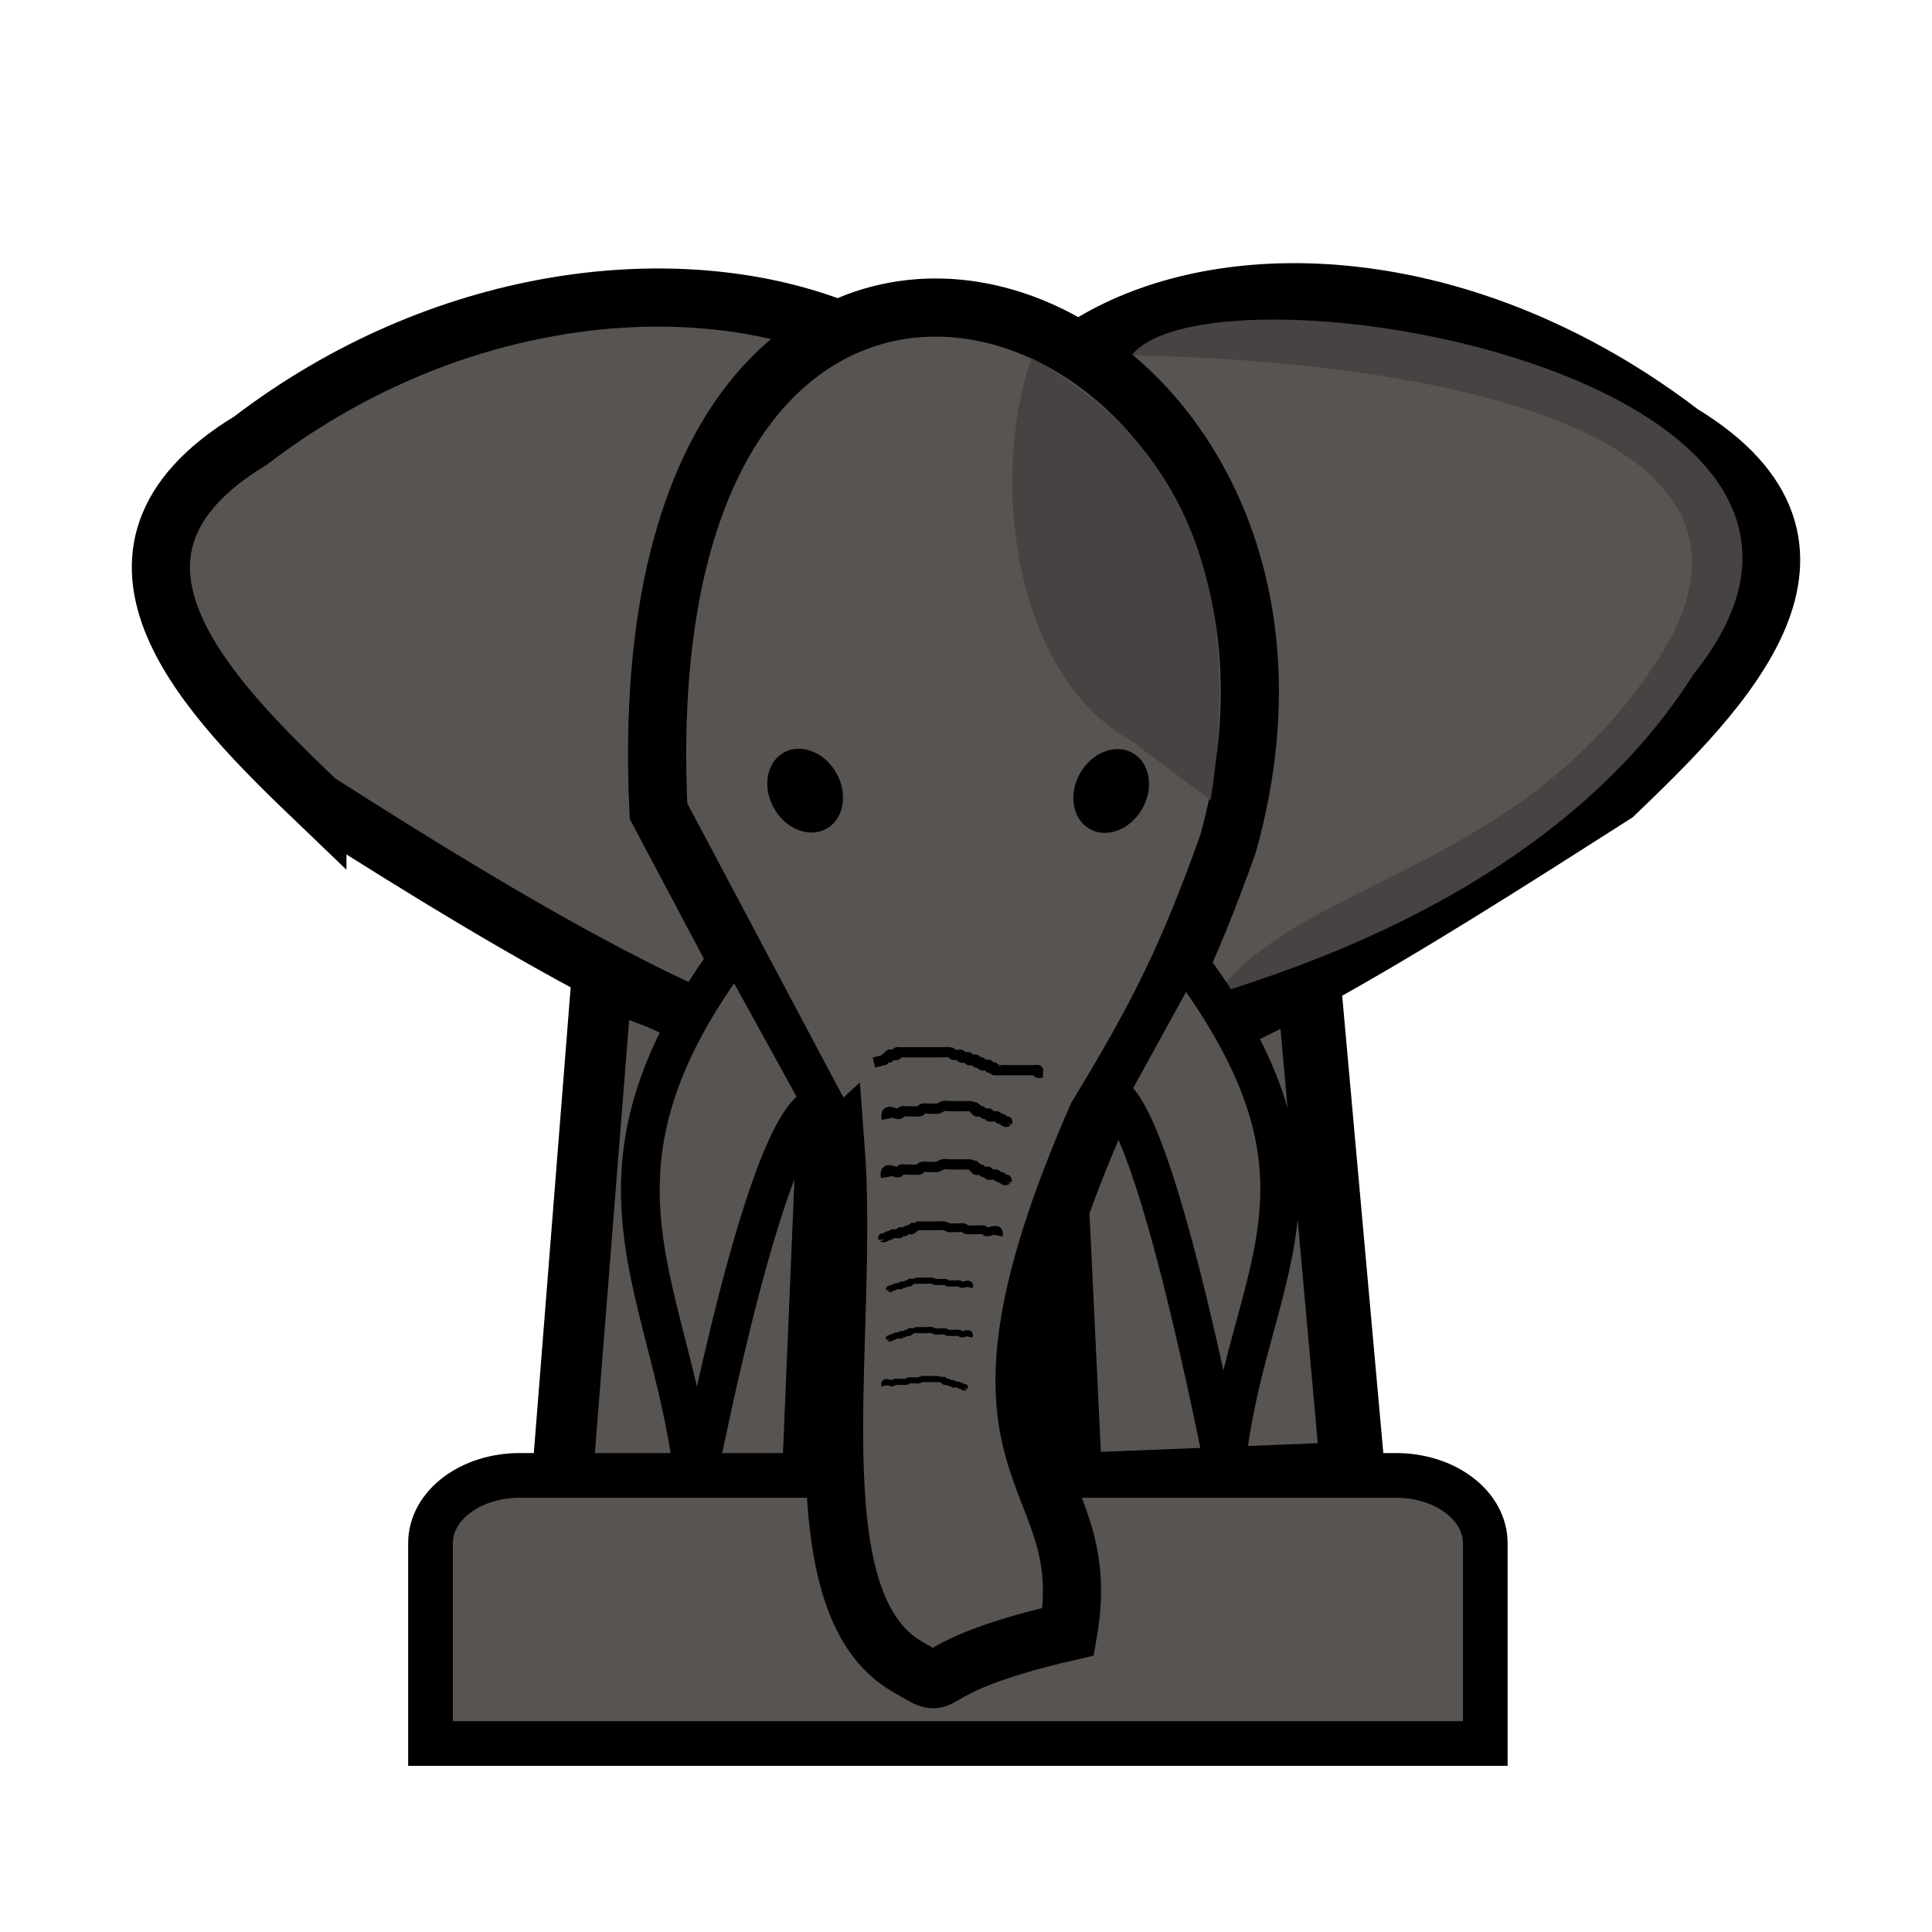 <?xml version="1.0" encoding="UTF-8" standalone="no"?>
<svg
   xmlns:dc="http://purl.org/dc/elements/1.1/"
   xmlns:cc="http://creativecommons.org/ns#"
   xmlns:rdf="http://www.w3.org/1999/02/22-rdf-syntax-ns#"
   xmlns:svg="http://www.w3.org/2000/svg"
   xmlns="http://www.w3.org/2000/svg"
   xmlns:sodipodi="http://sodipodi.sourceforge.net/DTD/sodipodi-0.dtd"
   xmlns:inkscape="http://www.inkscape.org/namespaces/inkscape"
   inkscape:export-ydpi="101.6"
   inkscape:export-xdpi="101.6"
   inkscape:export-filename="/home/spcmd/Projects/chess-pieces/wN.png"
   inkscape:version="1.0 (4035a4fb49, 2020-05-01)"
   sodipodi:docname="bE.svg"
   id="svg9033"
   viewBox="0 0 50 50"
   version="1.1"
   text-rendering="geometricPrecision"
   shape-rendering="geometricPrecision"
   image-rendering="optimizeQuality"
   fill-rule="evenodd"
   clip-rule="evenodd"
   height="50mm"
   width="50mm">
  <defs
     id="defs9037" />
  <sodipodi:namedview
     inkscape:document-rotation="0"
     inkscape:snap-bbox-edge-midpoints="true"
     inkscape:bbox-nodes="true"
     inkscape:bbox-paths="true"
     inkscape:snap-bbox="true"
     inkscape:snap-global="true"
     inkscape:guide-bbox="true"
     showguides="true"
     inkscape:current-layer="svg9033"
     inkscape:window-maximized="0"
     inkscape:window-y="0"
     inkscape:window-x="0"
     inkscape:cy="106.22942"
     inkscape:cx="-123.72253"
     inkscape:zoom="1.3939381"
     showgrid="false"
     id="namedview9035"
     inkscape:window-height="720"
     inkscape:window-width="1350"
     inkscape:pageshadow="2"
     inkscape:pageopacity="0"
     guidetolerance="10"
     gridtolerance="10"
     objecttolerance="10"
     borderopacity="1"
     bordercolor="#666666"
     pagecolor="#ffffff">
    <sodipodi:guide
       inkscape:locked="false"
       id="guide12842"
       orientation="0,1"
       position="5.689,4.299" />
  </sodipodi:namedview>
  <g
     transform="translate(-0.377)"
     id="g19033">
    <path
       style="fill:#575452;fill-opacity:1;fill-rule:evenodd;stroke:#000000;stroke-width:1.667;stroke-linecap:butt;stroke-linejoin:miter;stroke-opacity:1"
       d="M 34.17,24.595 35.389,38.148 28.074,38.44 27.52,26.838 Z"
       id="path18997-2"
       inkscape:connector-curvature="0"
       sodipodi:nodetypes="ccccc" />
    <path
       style="opacity:1;fill:#575452;fill-opacity:1;stroke:#000000;stroke-width:1.505;stroke-linecap:square;stroke-linejoin:miter;stroke-miterlimit:4;stroke-dasharray:none;stroke-dashoffset:0;stroke-opacity:1;paint-order:fill markers stroke"
       d="M 42.163,20.558 C 30.983,27.695 22.16,33.234 26.931,17.658 21.878,8.863 33.981,3.639 43.891,11.213 c 4.831,2.929 1.06,6.673 -1.728,9.345 z"
       id="path18599"
       inkscape:connector-curvature="0"
       sodipodi:nodetypes="cccc" />
    <path
       style="fill:#464342;fill-opacity:1;fill-rule:evenodd;stroke:none;stroke-width:0.265px;stroke-linecap:butt;stroke-linejoin:miter;stroke-opacity:1"
       d="m 29.659,9.198 c 5.367,0.075 17.836,1.222 13.67,7.804 -3.568,5.578 -9.263,5.73 -11.487,8.751 0.302,-0.246 8.456,-2.11 12.364,-8.304 C 50.433,9.691 31.761,6.538 29.659,9.198 Z"
       id="path18980"
       inkscape:connector-curvature="0"
       sodipodi:nodetypes="ccccc" />
    <path
       style="fill:#575452;fill-opacity:1;fill-rule:evenodd;stroke:#000000;stroke-width:1.575;stroke-linecap:butt;stroke-linejoin:miter;stroke-opacity:1"
       d="m 15.957,25.284 -1.08,13.654 6.483,0.295 0.491,-11.689 z"
       id="path18997"
       inkscape:connector-curvature="0"
       sodipodi:nodetypes="ccccc" />
    <path
       style="opacity:1;fill:#575452;fill-opacity:1;stroke:#000000;stroke-width:1.505;stroke-linecap:square;stroke-linejoin:miter;stroke-miterlimit:4;stroke-dasharray:none;stroke-dashoffset:0;stroke-opacity:1;paint-order:fill markers stroke"
       d="M 8.591,20.745 C 19.77,27.883 30.096,33.234 25.324,17.658 30.377,8.863 16.773,3.827 6.863,11.401 c -4.831,2.929 -1.06,6.673 1.728,9.345 z"
       id="path18599-0"
       inkscape:connector-curvature="0"
       sodipodi:nodetypes="cccc" />
    <path
       sodipodi:nodetypes="sccccss"
       style="opacity:1;fill:#575452;fill-opacity:1;stroke:#000000;stroke-width:1.156;stroke-linecap:square;stroke-linejoin:miter;stroke-miterlimit:4;stroke-dasharray:none;stroke-dashoffset:0;stroke-opacity:1;paint-order:fill markers stroke"
       d="m 13.829,38.183 c -1.281,0 -2.311,0.783 -2.311,1.756 9.69e-4,1.746 -2.7e-4,3.587 0,5.183 h 27.298 c -9.5e-5,-1.911 0,-3.385 0,-5.183 0,-0.973 -1.031,-1.756 -2.311,-1.756 z"
       id="rect4661-3-4-1-5-6-1-0"
       inkscape:connector-curvature="0" />
    <path
       style="fill:#575452;fill-opacity:1;fill-rule:evenodd;stroke:#000000;stroke-width:1.505;stroke-linecap:butt;stroke-linejoin:miter;stroke-opacity:1"
       d="M 21.998,29.621 17.419,20.993 C 16.427,0.247 36.299,7.107 32.153,21.856 c -1.053,2.928 -1.778,4.395 -3.385,7.035 -4.166,9.534 0.021,8.911 -0.744,13.336 -4.274,0.983 -2.857,1.664 -4.165,0.907 -2.948,-1.704 -1.474,-8.47 -1.86,-13.514 z"
       id="path18597"
       inkscape:connector-curvature="0"
       sodipodi:nodetypes="cccccsc" />
    <path
       style="fill:#575452;fill-opacity:1;fill-rule:evenodd;stroke:#000000;stroke-width:1.003;stroke-linecap:butt;stroke-linejoin:miter;stroke-opacity:1"
       d="m 19.433,24.513 c -4.552,6.036 -1.547,8.853 -1.076,14.055 2.746,-13.617 3.802,-9.148 3.532,-9.597 z"
       id="path18617"
       inkscape:connector-curvature="0"
       sodipodi:nodetypes="cccc" />
    <ellipse
       style="opacity:1;fill:#000000;fill-opacity:1;stroke:none;stroke-width:1.014;stroke-linecap:square;stroke-linejoin:miter;stroke-miterlimit:4;stroke-dasharray:none;stroke-dashoffset:0;stroke-opacity:1;paint-order:fill markers stroke"
       id="path18797"
       cx="28.255"
       cy="-8.39"
       rx="1.13"
       ry="0.927"
       transform="rotate(60.504)" />
    <path
       style="fill:#575452;fill-opacity:1;fill-rule:evenodd;stroke:#000000;stroke-width:1.003;stroke-linecap:butt;stroke-linejoin:miter;stroke-opacity:1"
       d="m 31.012,24.735 c 4.552,6.036 1.547,8.19 1.076,13.391 -2.746,-13.617 -3.536,-8.949 -3.267,-9.398 z"
       id="path18617-3"
       inkscape:connector-curvature="0"
       sodipodi:nodetypes="cccc" />
    <path
       style="fill:none;fill-rule:evenodd;stroke:#000000;stroke-width:0.265px;stroke-linecap:butt;stroke-linejoin:miter;stroke-opacity:1"
       d="m 22.994,27.498 c 0.088,-0.022 0.177,-0.044 0.265,-0.066 0.022,-0.022 0.038,-0.052 0.066,-0.066 0.02,-0.01 0.051,0.016 0.066,0 0.016,-0.016 -0.016,-0.051 0,-0.066 0.033,-0.033 0.166,0.033 0.199,0 0.016,-0.016 -0.016,-0.051 0,-0.066 0.016,-0.016 0.044,0 0.066,0 0.155,0 0.31,0 0.465,0 0.199,0 0.398,0 0.597,0 0.035,0 0.248,-0.009 0.265,0 0.028,0.014 0.038,0.052 0.066,0.066 0.026,0.013 0.186,-0.014 0.199,0 0.016,0.016 -0.016,0.051 0,0.066 0.033,0.033 0.166,-0.033 0.199,0 0.016,0.016 -0.016,0.051 0,0.066 0.033,0.033 0.166,-0.033 0.199,0 0.016,0.016 -0.016,0.051 0,0.066 0.031,0.031 0.101,-0.031 0.133,0 0.016,0.016 -0.016,0.051 0,0.066 0.033,0.033 0.166,-0.033 0.199,0 0.016,0.016 -0.016,0.051 0,0.066 0.031,0.031 0.101,-0.031 0.133,0 0.016,0.016 -0.016,0.051 0,0.066 0.002,0.002 0.183,0 0.199,0 0.265,0 0.531,0 0.796,0 0.022,0 0.044,0 0.066,0 0.022,0 0.051,-0.016 0.066,0 0.016,0.016 -0.016,0.051 0,0.066 0.016,0.016 0.044,0 0.066,0 0.022,0 0.044,0 0.066,0"
       id="path18850"
       inkscape:connector-curvature="0" />
    <path
       style="fill:none;fill-rule:evenodd;stroke:#000000;stroke-width:0.265px;stroke-linecap:butt;stroke-linejoin:miter;stroke-opacity:1"
       d="m 23.326,28.958 c -0.06,-0.34 0.244,-0.089 0.332,-0.133 0.028,-0.014 0.038,-0.052 0.066,-0.066 0.02,-0.01 0.044,0 0.066,0 0.057,0 0.359,0.013 0.398,0 0.03,-0.01 0.036,-0.059 0.066,-0.066 0.064,-0.016 0.133,0 0.199,0 0.044,0 0.088,0 0.133,0 0.022,0 0.045,0.007 0.066,0 0.047,-0.016 0.085,-0.054 0.133,-0.066 0.064,-0.016 0.133,0 0.199,0 0.133,0 0.265,0 0.398,0 0.016,0 0.197,-0.002 0.199,0 0.016,0.016 -0.016,0.051 0,0.066 0.177,0 -0.022,-0.022 0.066,0.066 0.031,0.031 0.093,-0.02 0.133,0 0.028,0.014 0.038,0.052 0.066,0.066 0.04,0.02 0.101,-0.031 0.133,0 0.016,0.016 -0.016,0.051 0,0.066 0.014,0.014 0.173,-0.013 0.199,0 0.028,0.014 0.038,0.052 0.066,0.066 0.02,0.01 0.047,-0.01 0.066,0 0.028,0.014 0.038,0.052 0.066,0.066 0.088,0.044 0.066,-0.066 0.066,0.066"
       id="path18852"
       inkscape:connector-curvature="0" />
    <path
       style="fill:none;fill-rule:evenodd;stroke:#000000;stroke-width:0.265px;stroke-linecap:butt;stroke-linejoin:miter;stroke-opacity:1"
       d="m 23.308,30.466 c -0.06,-0.34 0.244,-0.089 0.332,-0.133 0.028,-0.014 0.038,-0.052 0.066,-0.066 0.02,-0.01 0.044,0 0.066,0 0.057,0 0.359,0.013 0.398,0 0.03,-0.01 0.036,-0.059 0.066,-0.066 0.064,-0.016 0.133,0 0.199,0 0.044,0 0.088,0 0.133,0 0.022,0 0.045,0.007 0.066,0 0.047,-0.016 0.085,-0.054 0.133,-0.066 0.064,-0.016 0.133,0 0.199,0 0.133,0 0.265,0 0.398,0 0.016,0 0.197,-0.002 0.199,0 0.016,0.016 -0.016,0.051 0,0.066 0.177,0 -0.022,-0.022 0.066,0.066 0.031,0.031 0.093,-0.02 0.133,0 0.028,0.014 0.038,0.052 0.066,0.066 0.04,0.02 0.101,-0.031 0.133,0 0.016,0.016 -0.016,0.051 0,0.066 0.014,0.014 0.173,-0.013 0.199,0 0.028,0.014 0.038,0.052 0.066,0.066 0.02,0.01 0.047,-0.01 0.066,0 0.028,0.014 0.038,0.052 0.066,0.066 0.088,0.044 0.066,-0.066 0.066,0.066"
       id="path18852-6"
       inkscape:connector-curvature="0" />
    <path
       style="fill:none;fill-rule:evenodd;stroke:#000000;stroke-width:0.227px;stroke-linecap:butt;stroke-linejoin:miter;stroke-opacity:1"
       d="m 26.212,31.978 c 0.057,-0.259 -0.234,-0.068 -0.318,-0.101 -0.027,-0.011 -0.037,-0.04 -0.064,-0.051 -0.019,-0.007 -0.042,0 -0.064,0 -0.055,0 -0.345,0.01 -0.382,0 -0.028,-0.007 -0.035,-0.045 -0.064,-0.051 -0.062,-0.012 -0.127,0 -0.191,0 -0.042,0 -0.085,0 -0.127,0 -0.021,0 -0.044,0.005 -0.064,0 -0.045,-0.012 -0.081,-0.041 -0.127,-0.051 -0.062,-0.012 -0.127,0 -0.191,0 -0.127,0 -0.255,0 -0.382,0 -0.015,0 -0.189,-0.002 -0.191,0 -0.015,0.012 0.015,0.039 0,0.051 -0.17,0 0.021,-0.017 -0.064,0.051 -0.03,0.024 -0.089,-0.015 -0.127,0 -0.027,0.011 -0.037,0.04 -0.064,0.051 -0.038,0.015 -0.097,-0.024 -0.127,0 -0.015,0.012 0.015,0.039 0,0.051 -0.013,0.01 -0.166,-0.01 -0.191,0 -0.027,0.011 -0.037,0.04 -0.064,0.051 -0.019,0.007 -0.045,-0.007 -0.064,0 -0.027,0.011 -0.037,0.04 -0.064,0.051 -0.085,0.034 -0.064,-0.051 -0.064,0.051"
       id="path18852-6-2"
       inkscape:connector-curvature="0" />
    <path
       style="fill:none;fill-rule:evenodd;stroke:#000000;stroke-width:0.159px;stroke-linecap:butt;stroke-linejoin:miter;stroke-opacity:1"
       d="m 25.476,33.32 c 0.04,-0.181 -0.163,-0.047 -0.222,-0.071 -0.019,-0.007 -0.026,-0.028 -0.044,-0.035 -0.013,-0.005 -0.03,0 -0.044,0 -0.038,0 -0.241,0.007 -0.267,0 -0.02,-0.005 -0.024,-0.031 -0.044,-0.035 -0.043,-0.009 -0.089,0 -0.133,0 -0.03,0 -0.059,0 -0.089,0 -0.015,0 -0.03,0.004 -0.044,0 -0.031,-0.008 -0.057,-0.029 -0.089,-0.035 -0.043,-0.009 -0.089,0 -0.133,0 -0.089,0 -0.178,0 -0.267,0 -0.011,0 -0.132,-0.001 -0.133,0 -0.011,0.008 0.011,0.027 0,0.035 -0.119,0 0.015,-0.012 -0.044,0.035 -0.021,0.017 -0.062,-0.011 -0.089,0 -0.019,0.007 -0.026,0.028 -0.044,0.035 -0.027,0.011 -0.068,-0.017 -0.089,0 -0.011,0.008 0.011,0.027 0,0.035 -0.009,0.007 -0.116,-0.007 -0.133,0 -0.019,0.007 -0.026,0.028 -0.044,0.035 -0.013,0.005 -0.031,-0.005 -0.044,0 -0.019,0.007 -0.026,0.028 -0.044,0.035 -0.059,0.024 -0.044,-0.035 -0.044,0.035"
       id="path18852-6-2-6"
       inkscape:connector-curvature="0" />
    <path
       style="fill:#464342;fill-opacity:1;fill-rule:evenodd;stroke:none;stroke-width:0.265px;stroke-linecap:butt;stroke-linejoin:miter;stroke-opacity:1"
       d="M 31.709,20.708 29.667,19.183 C 26.6,17.482 25.986,12.373 27.073,9.269 31.512,11.699 32.447,15.887 31.709,20.708 Z"
       id="path18961-2"
       inkscape:connector-curvature="0"
       sodipodi:nodetypes="cccc" />
    <ellipse
       style="opacity:1;fill:#000000;fill-opacity:1;stroke:none;stroke-width:1.014;stroke-linecap:square;stroke-linejoin:miter;stroke-miterlimit:4;stroke-dasharray:none;stroke-dashoffset:0;stroke-opacity:1;paint-order:fill markers stroke"
       id="path18797-8"
       cx="3.479"
       cy="35.455"
       rx="1.13"
       ry="0.927"
       transform="matrix(-0.492,0.87,0.87,0.492,0,0)" />
    <path
       style="fill:none;fill-rule:evenodd;stroke:#000000;stroke-width:0.159px;stroke-linecap:butt;stroke-linejoin:miter;stroke-opacity:1"
       d="m 25.47,34.599 c 0.04,-0.181 -0.163,-0.047 -0.222,-0.071 -0.019,-0.007 -0.026,-0.028 -0.044,-0.035 -0.013,-0.005 -0.03,0 -0.044,0 -0.038,0 -0.241,0.007 -0.267,0 -0.02,-0.005 -0.024,-0.031 -0.044,-0.035 -0.043,-0.009 -0.089,0 -0.133,0 -0.03,0 -0.059,0 -0.089,0 -0.015,0 -0.03,0.004 -0.044,0 -0.031,-0.008 -0.057,-0.029 -0.089,-0.035 -0.043,-0.009 -0.089,0 -0.133,0 -0.089,0 -0.178,0 -0.267,0 -0.011,0 -0.132,-0.001 -0.133,0 -0.011,0.008 0.011,0.027 0,0.035 -0.119,0 0.015,-0.012 -0.044,0.035 -0.021,0.017 -0.062,-0.011 -0.089,0 -0.019,0.007 -0.026,0.028 -0.044,0.035 -0.027,0.011 -0.068,-0.017 -0.089,0 -0.011,0.008 0.011,0.027 0,0.035 -0.009,0.007 -0.116,-0.007 -0.133,0 -0.019,0.007 -0.026,0.028 -0.044,0.035 -0.013,0.005 -0.031,-0.005 -0.044,0 -0.019,0.007 -0.026,0.028 -0.044,0.035 -0.059,0.024 -0.044,-0.035 -0.044,0.035"
       id="path18852-6-2-6-7"
       inkscape:connector-curvature="0" />
    <path
       style="fill:none;fill-rule:evenodd;stroke:#000000;stroke-width:0.159px;stroke-linecap:butt;stroke-linejoin:miter;stroke-opacity:1"
       d="m 23.266,35.866 c -0.04,-0.181 0.163,-0.047 0.222,-0.071 0.019,-0.007 0.026,-0.028 0.044,-0.035 0.013,-0.005 0.03,0 0.044,0 0.038,0 0.241,0.007 0.267,0 0.02,-0.005 0.024,-0.031 0.044,-0.035 0.043,-0.009 0.089,0 0.133,0 0.03,0 0.059,0 0.089,0 0.015,0 0.03,0.004 0.044,0 0.031,-0.008 0.057,-0.029 0.089,-0.035 0.043,-0.009 0.089,0 0.133,0 0.089,0 0.178,0 0.267,0 0.011,0 0.132,-0.001 0.133,0 0.011,0.008 -0.011,0.027 0,0.035 0.119,0 -0.015,-0.012 0.044,0.035 0.021,0.017 0.062,-0.011 0.089,0 0.019,0.007 0.026,0.028 0.044,0.035 0.027,0.011 0.068,-0.017 0.089,0 0.011,0.008 -0.011,0.027 0,0.035 0.009,0.007 0.116,-0.007 0.133,0 0.019,0.007 0.026,0.028 0.044,0.035 0.013,0.005 0.031,-0.005 0.044,0 0.019,0.007 0.026,0.028 0.044,0.035 0.059,0.024 0.044,-0.035 0.044,0.035"
       id="path18852-6-2-6-7-9"
       inkscape:connector-curvature="0" />
  </g>
</svg>
